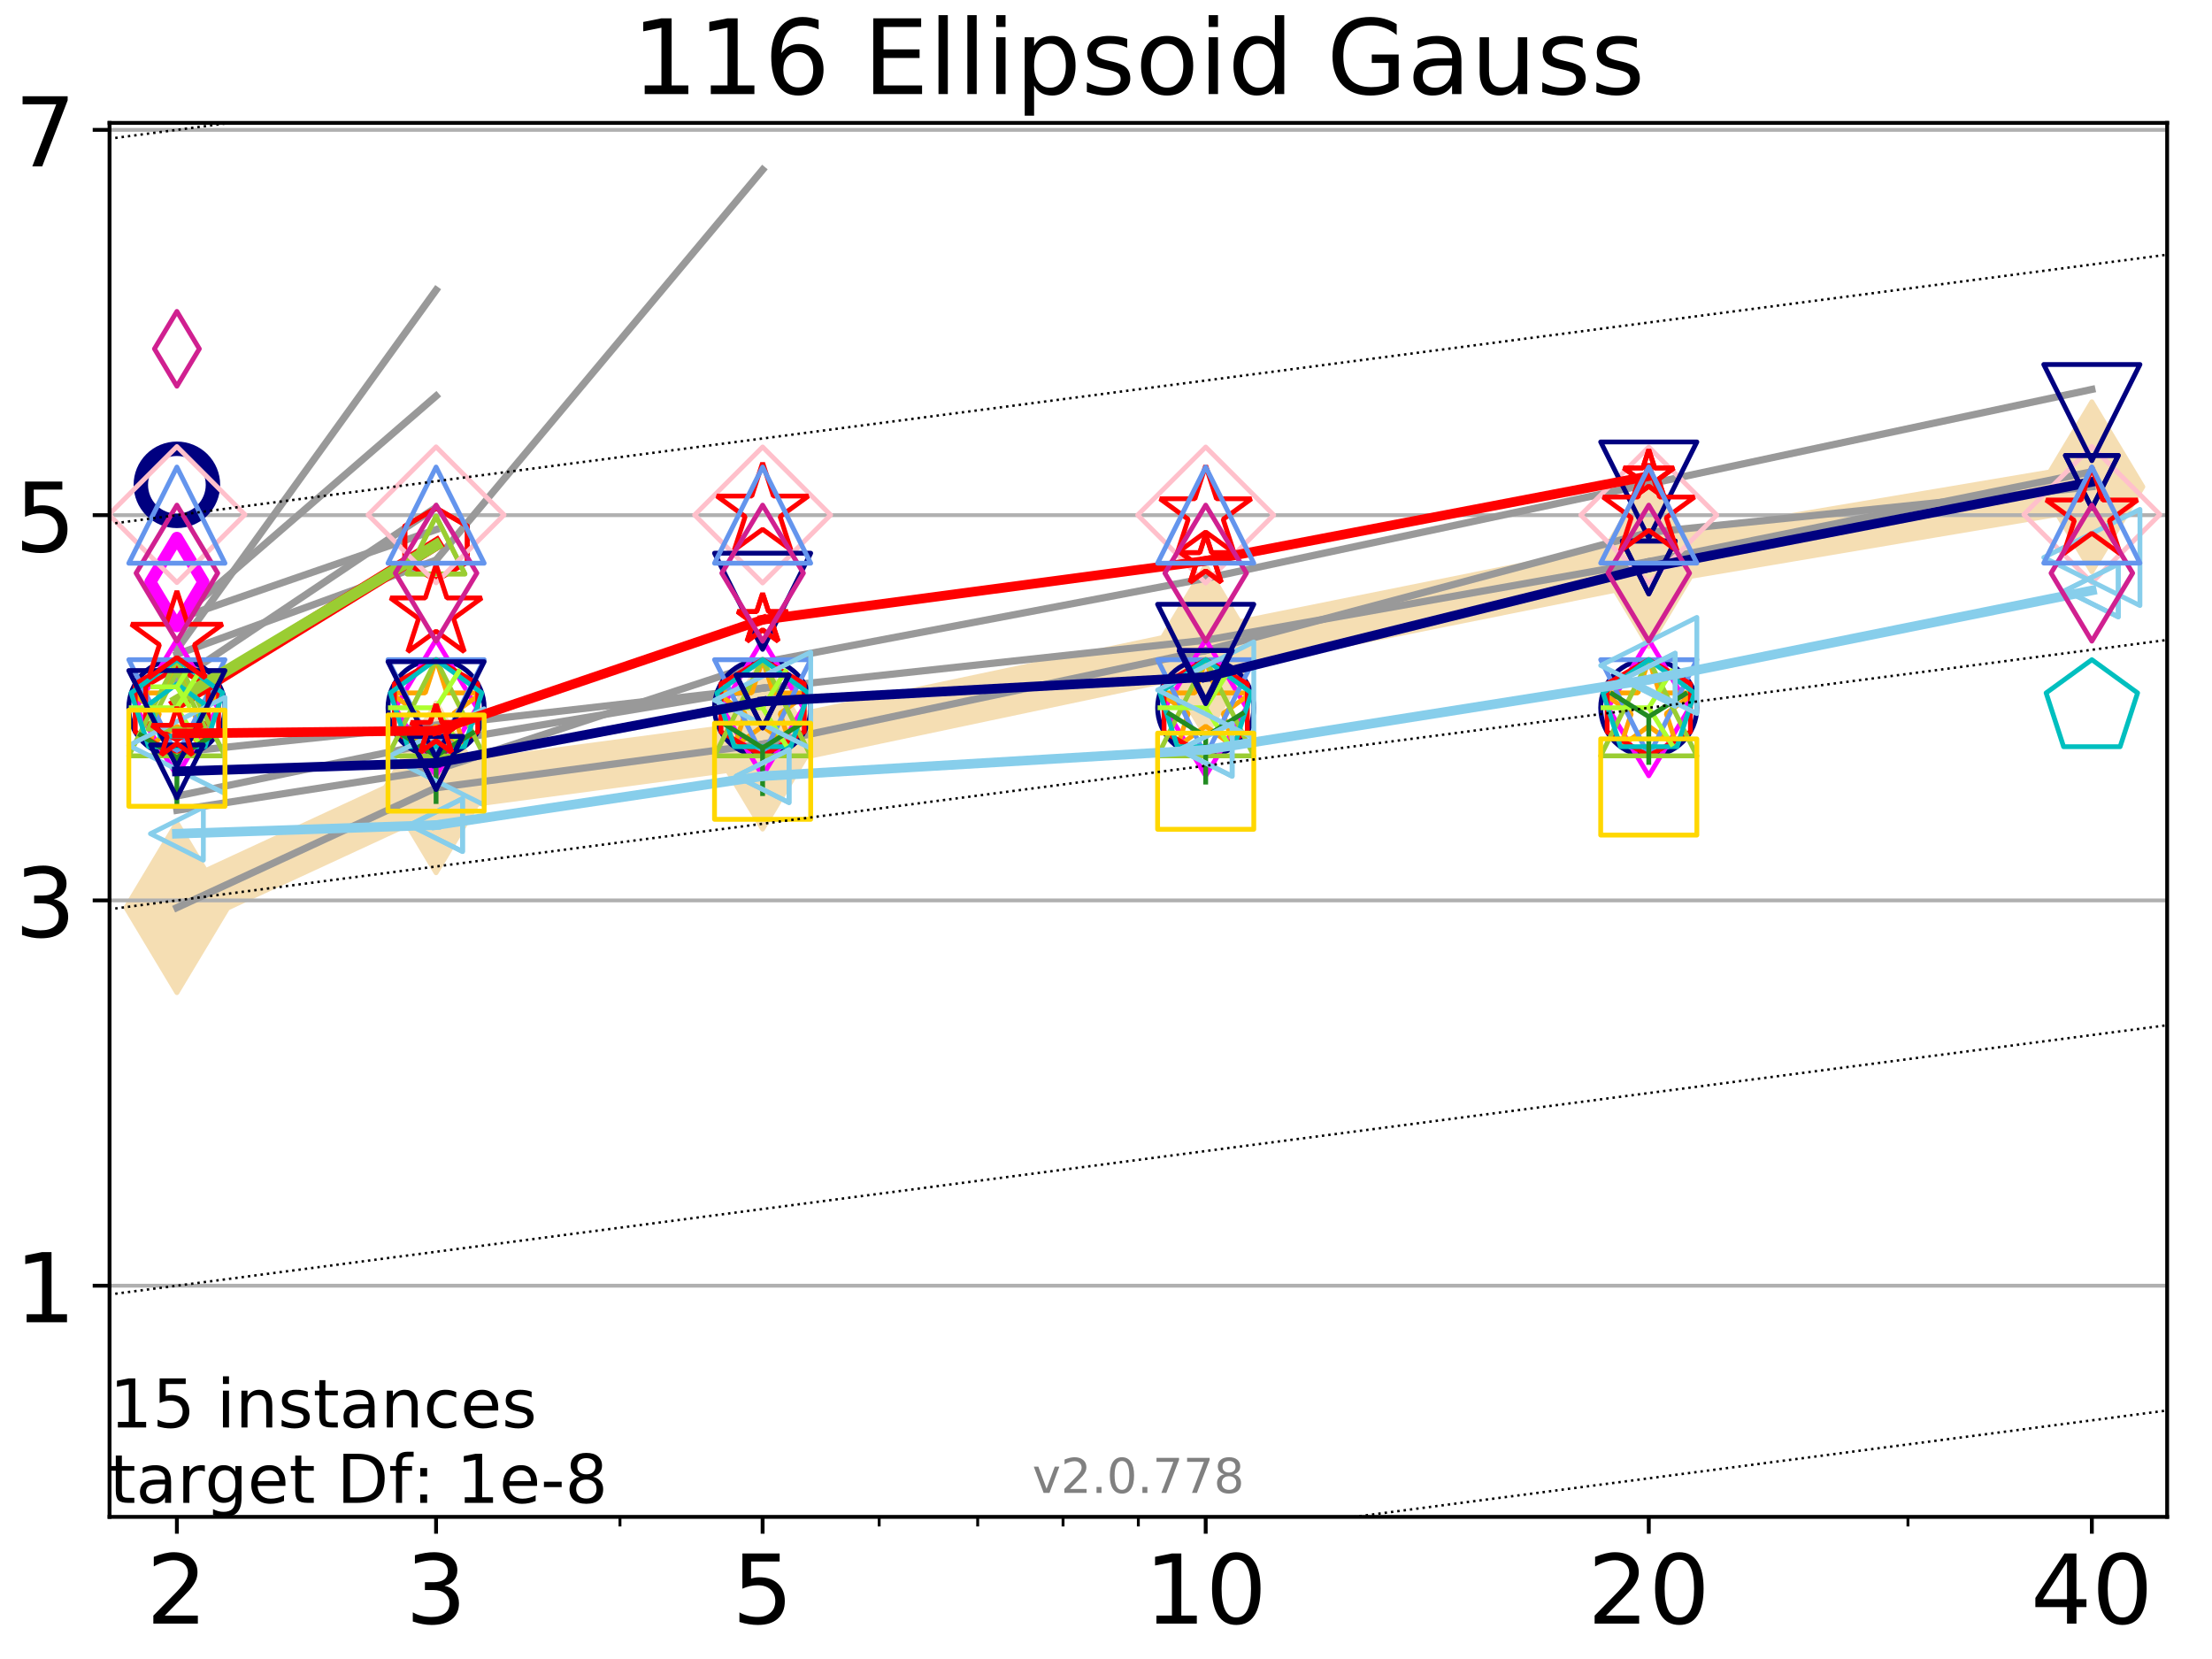 <?xml version="1.0" encoding="utf-8" standalone="no"?>
<!DOCTYPE svg PUBLIC "-//W3C//DTD SVG 1.1//EN"
  "http://www.w3.org/Graphics/SVG/1.1/DTD/svg11.dtd">
<!-- Created with matplotlib (http://matplotlib.org/) -->
<svg height="345pt" version="1.1" viewBox="0 0 460 345" width="460pt" xmlns="http://www.w3.org/2000/svg" xmlns:xlink="http://www.w3.org/1999/xlink">
 <defs>
  <style type="text/css">
*{stroke-linecap:butt;stroke-linejoin:round;}
  </style>
 </defs>
 <g id="figure_1">
  <g id="patch_1">
   <path d="M 0 345.6 
L 460.8 345.6 
L 460.8 0 
L 0 0 
z
" style="fill:#ffffff;"/>
  </g>
  <g id="axes_1">
   <g id="patch_2">
    <path d="M 22.78 315.44 
L 450.672 315.44 
L 450.672 25.56 
L 22.78 25.56 
z
" style="fill:#ffffff;"/>
   </g>
   <g id="line2d_1">
    <path clip-path="url(#p5c65ec955a)" d="M 36.786 188.755 
L 90.685 163.823 
L 158.59 154.741 
L 250.732 135.283 
L 342.873 116.777 
L 435.015 101.227 
" style="fill:none;stroke:#f5deb3;stroke-linecap:square;stroke-width:10;"/>
    <defs>
     <path d="M -0 17.678 
L 10.607 0 
L 0 -17.678 
L -10.607 -0 
z
" id="m1ee19d9240" style="stroke:#f5deb3;stroke-linejoin:miter;"/>
    </defs>
    <g clip-path="url(#p5c65ec955a)">
     <use style="fill:#f5deb3;stroke:#f5deb3;stroke-linejoin:miter;" x="36.786" xlink:href="#m1ee19d9240" y="188.755"/>
     <use style="fill:#f5deb3;stroke:#f5deb3;stroke-linejoin:miter;" x="90.685" xlink:href="#m1ee19d9240" y="163.823"/>
     <use style="fill:#f5deb3;stroke:#f5deb3;stroke-linejoin:miter;" x="158.59" xlink:href="#m1ee19d9240" y="154.741"/>
     <use style="fill:#f5deb3;stroke:#f5deb3;stroke-linejoin:miter;" x="250.732" xlink:href="#m1ee19d9240" y="135.283"/>
     <use style="fill:#f5deb3;stroke:#f5deb3;stroke-linejoin:miter;" x="342.873" xlink:href="#m1ee19d9240" y="116.777"/>
     <use style="fill:#f5deb3;stroke:#f5deb3;stroke-linejoin:miter;" x="435.015" xlink:href="#m1ee19d9240" y="101.227"/>
    </g>
   </g>
   <g id="matplotlib.axis_1">
    <g id="xtick_1">
     <g id="line2d_2">
      <defs>
       <path d="M 0 0 
L 0 3.5 
" id="m2890c3b47d" style="stroke:#000000;stroke-width:0.8;"/>
      </defs>
      <g>
       <use style="stroke:#000000;stroke-width:0.8;" x="36.786" xlink:href="#m2890c3b47d" y="315.44"/>
      </g>
     </g>
     <g id="text_1">
      <!-- 2 -->
      <defs>
       <path d="M 19.188 8.297 
L 53.609 8.297 
L 53.609 0 
L 7.328 0 
L 7.328 8.297 
Q 12.938 14.109 22.625 23.891 
Q 32.328 33.688 34.812 36.531 
Q 39.547 41.844 41.422 45.531 
Q 43.312 49.219 43.312 52.781 
Q 43.312 58.594 39.234 62.25 
Q 35.156 65.922 28.609 65.922 
Q 23.969 65.922 18.812 64.312 
Q 13.672 62.703 7.812 59.422 
L 7.812 69.391 
Q 13.766 71.781 18.938 73 
Q 24.125 74.219 28.422 74.219 
Q 39.75 74.219 46.484 68.547 
Q 53.219 62.891 53.219 53.422 
Q 53.219 48.922 51.531 44.891 
Q 49.859 40.875 45.406 35.406 
Q 44.188 33.984 37.641 27.219 
Q 31.109 20.453 19.188 8.297 
z
" id="DejaVuSans-32"/>
      </defs>
      <g transform="translate(30.423 337.637)scale(0.2 -0.2)">
       <use xlink:href="#DejaVuSans-32"/>
      </g>
     </g>
    </g>
    <g id="xtick_2">
     <g id="line2d_3">
      <g>
       <use style="stroke:#000000;stroke-width:0.8;" x="90.685" xlink:href="#m2890c3b47d" y="315.44"/>
      </g>
     </g>
     <g id="text_2">
      <!-- 3 -->
      <defs>
       <path d="M 40.578 39.312 
Q 47.656 37.797 51.625 33 
Q 55.609 28.219 55.609 21.188 
Q 55.609 10.406 48.188 4.484 
Q 40.766 -1.422 27.094 -1.422 
Q 22.516 -1.422 17.656 -0.516 
Q 12.797 0.391 7.625 2.203 
L 7.625 11.719 
Q 11.719 9.328 16.594 8.109 
Q 21.484 6.891 26.812 6.891 
Q 36.078 6.891 40.938 10.547 
Q 45.797 14.203 45.797 21.188 
Q 45.797 27.641 41.281 31.266 
Q 36.766 34.906 28.719 34.906 
L 20.219 34.906 
L 20.219 43.016 
L 29.109 43.016 
Q 36.375 43.016 40.234 45.922 
Q 44.094 48.828 44.094 54.297 
Q 44.094 59.906 40.109 62.906 
Q 36.141 65.922 28.719 65.922 
Q 24.656 65.922 20.016 65.031 
Q 15.375 64.156 9.812 62.312 
L 9.812 71.094 
Q 15.438 72.656 20.344 73.438 
Q 25.25 74.219 29.594 74.219 
Q 40.828 74.219 47.359 69.109 
Q 53.906 64.016 53.906 55.328 
Q 53.906 49.266 50.438 45.094 
Q 46.969 40.922 40.578 39.312 
z
" id="DejaVuSans-33"/>
      </defs>
      <g transform="translate(84.323 337.637)scale(0.2 -0.2)">
       <use xlink:href="#DejaVuSans-33"/>
      </g>
     </g>
    </g>
    <g id="xtick_3">
     <g id="line2d_4">
      <g>
       <use style="stroke:#000000;stroke-width:0.8;" x="158.59" xlink:href="#m2890c3b47d" y="315.44"/>
      </g>
     </g>
     <g id="text_3">
      <!-- 5 -->
      <defs>
       <path d="M 10.797 72.906 
L 49.516 72.906 
L 49.516 64.594 
L 19.828 64.594 
L 19.828 46.734 
Q 21.969 47.469 24.109 47.828 
Q 26.266 48.188 28.422 48.188 
Q 40.625 48.188 47.75 41.5 
Q 54.891 34.812 54.891 23.391 
Q 54.891 11.625 47.562 5.094 
Q 40.234 -1.422 26.906 -1.422 
Q 22.312 -1.422 17.547 -0.641 
Q 12.797 0.141 7.719 1.703 
L 7.719 11.625 
Q 12.109 9.234 16.797 8.062 
Q 21.484 6.891 26.703 6.891 
Q 35.156 6.891 40.078 11.328 
Q 45.016 15.766 45.016 23.391 
Q 45.016 31 40.078 35.438 
Q 35.156 39.891 26.703 39.891 
Q 22.75 39.891 18.812 39.016 
Q 14.891 38.141 10.797 36.281 
z
" id="DejaVuSans-35"/>
      </defs>
      <g transform="translate(152.228 337.637)scale(0.2 -0.2)">
       <use xlink:href="#DejaVuSans-35"/>
      </g>
     </g>
    </g>
    <g id="xtick_4">
     <g id="line2d_5">
      <g>
       <use style="stroke:#000000;stroke-width:0.8;" x="250.732" xlink:href="#m2890c3b47d" y="315.44"/>
      </g>
     </g>
     <g id="text_4">
      <!-- 10 -->
      <defs>
       <path d="M 12.406 8.297 
L 28.516 8.297 
L 28.516 63.922 
L 10.984 60.406 
L 10.984 69.391 
L 28.422 72.906 
L 38.281 72.906 
L 38.281 8.297 
L 54.391 8.297 
L 54.391 0 
L 12.406 0 
z
" id="DejaVuSans-31"/>
       <path d="M 31.781 66.406 
Q 24.172 66.406 20.328 58.906 
Q 16.5 51.422 16.5 36.375 
Q 16.5 21.391 20.328 13.891 
Q 24.172 6.391 31.781 6.391 
Q 39.453 6.391 43.281 13.891 
Q 47.125 21.391 47.125 36.375 
Q 47.125 51.422 43.281 58.906 
Q 39.453 66.406 31.781 66.406 
z
M 31.781 74.219 
Q 44.047 74.219 50.516 64.516 
Q 56.984 54.828 56.984 36.375 
Q 56.984 17.969 50.516 8.266 
Q 44.047 -1.422 31.781 -1.422 
Q 19.531 -1.422 13.062 8.266 
Q 6.594 17.969 6.594 36.375 
Q 6.594 54.828 13.062 64.516 
Q 19.531 74.219 31.781 74.219 
z
" id="DejaVuSans-30"/>
      </defs>
      <g transform="translate(238.007 337.637)scale(0.2 -0.2)">
       <use xlink:href="#DejaVuSans-31"/>
       <use x="63.623" xlink:href="#DejaVuSans-30"/>
      </g>
     </g>
    </g>
    <g id="xtick_5">
     <g id="line2d_6">
      <g>
       <use style="stroke:#000000;stroke-width:0.8;" x="342.873" xlink:href="#m2890c3b47d" y="315.44"/>
      </g>
     </g>
     <g id="text_5">
      <!-- 20 -->
      <g transform="translate(330.148 337.637)scale(0.2 -0.2)">
       <use xlink:href="#DejaVuSans-32"/>
       <use x="63.623" xlink:href="#DejaVuSans-30"/>
      </g>
     </g>
    </g>
    <g id="xtick_6">
     <g id="line2d_7">
      <g>
       <use style="stroke:#000000;stroke-width:0.8;" x="435.015" xlink:href="#m2890c3b47d" y="315.44"/>
      </g>
     </g>
     <g id="text_6">
      <!-- 40 -->
      <defs>
       <path d="M 37.797 64.312 
L 12.891 25.391 
L 37.797 25.391 
z
M 35.203 72.906 
L 47.609 72.906 
L 47.609 25.391 
L 58.016 25.391 
L 58.016 17.188 
L 47.609 17.188 
L 47.609 0 
L 37.797 0 
L 37.797 17.188 
L 4.891 17.188 
L 4.891 26.703 
z
" id="DejaVuSans-34"/>
      </defs>
      <g transform="translate(422.29 337.637)scale(0.2 -0.2)">
       <use xlink:href="#DejaVuSans-34"/>
       <use x="63.623" xlink:href="#DejaVuSans-30"/>
      </g>
     </g>
    </g>
    <g id="xtick_7">
     <g id="line2d_8">
      <defs>
       <path d="M 0 0 
L 0 2 
" id="m5205f2adae" style="stroke:#000000;stroke-width:0.6;"/>
      </defs>
      <g>
       <use style="stroke:#000000;stroke-width:0.6;" x="36.786" xlink:href="#m5205f2adae" y="315.44"/>
      </g>
     </g>
    </g>
    <g id="xtick_8">
     <g id="line2d_9">
      <g>
       <use style="stroke:#000000;stroke-width:0.6;" x="90.685" xlink:href="#m5205f2adae" y="315.44"/>
      </g>
     </g>
    </g>
    <g id="xtick_9">
     <g id="line2d_10">
      <g>
       <use style="stroke:#000000;stroke-width:0.6;" x="128.927" xlink:href="#m5205f2adae" y="315.44"/>
      </g>
     </g>
    </g>
    <g id="xtick_10">
     <g id="line2d_11">
      <g>
       <use style="stroke:#000000;stroke-width:0.6;" x="158.59" xlink:href="#m5205f2adae" y="315.44"/>
      </g>
     </g>
    </g>
    <g id="xtick_11">
     <g id="line2d_12">
      <g>
       <use style="stroke:#000000;stroke-width:0.6;" x="182.827" xlink:href="#m5205f2adae" y="315.44"/>
      </g>
     </g>
    </g>
    <g id="xtick_12">
     <g id="line2d_13">
      <g>
       <use style="stroke:#000000;stroke-width:0.6;" x="203.318" xlink:href="#m5205f2adae" y="315.44"/>
      </g>
     </g>
    </g>
    <g id="xtick_13">
     <g id="line2d_14">
      <g>
       <use style="stroke:#000000;stroke-width:0.6;" x="221.069" xlink:href="#m5205f2adae" y="315.44"/>
      </g>
     </g>
    </g>
    <g id="xtick_14">
     <g id="line2d_15">
      <g>
       <use style="stroke:#000000;stroke-width:0.6;" x="236.726" xlink:href="#m5205f2adae" y="315.44"/>
      </g>
     </g>
    </g>
    <g id="xtick_15">
     <g id="line2d_16">
      <g>
       <use style="stroke:#000000;stroke-width:0.6;" x="342.873" xlink:href="#m5205f2adae" y="315.44"/>
      </g>
     </g>
    </g>
    <g id="xtick_16">
     <g id="line2d_17">
      <g>
       <use style="stroke:#000000;stroke-width:0.6;" x="396.773" xlink:href="#m5205f2adae" y="315.44"/>
      </g>
     </g>
    </g>
    <g id="xtick_17">
     <g id="line2d_18">
      <g>
       <use style="stroke:#000000;stroke-width:0.6;" x="435.015" xlink:href="#m5205f2adae" y="315.44"/>
      </g>
     </g>
    </g>
   </g>
   <g id="matplotlib.axis_2">
    <g id="ytick_1">
     <g id="line2d_19">
      <path clip-path="url(#p5c65ec955a)" d="M 22.78 267.368 
L 450.672 267.368 
" style="fill:none;stroke:#b0b0b0;stroke-linecap:square;stroke-width:0.8;"/>
     </g>
     <g id="line2d_20">
      <defs>
       <path d="M 0 0 
L -3.5 0 
" id="ma25e26f4a5" style="stroke:#000000;stroke-width:0.8;"/>
      </defs>
      <g>
       <use style="stroke:#000000;stroke-width:0.8;" x="22.78" xlink:href="#ma25e26f4a5" y="267.368"/>
      </g>
     </g>
     <g id="text_7">
      <!-- 1 -->
      <g transform="translate(3.055 274.966)scale(0.2 -0.2)">
       <use xlink:href="#DejaVuSans-31"/>
      </g>
     </g>
    </g>
    <g id="ytick_2">
     <g id="line2d_21">
      <path clip-path="url(#p5c65ec955a)" d="M 22.78 187.248 
L 450.672 187.248 
" style="fill:none;stroke:#b0b0b0;stroke-linecap:square;stroke-width:0.8;"/>
     </g>
     <g id="line2d_22">
      <g>
       <use style="stroke:#000000;stroke-width:0.8;" x="22.78" xlink:href="#ma25e26f4a5" y="187.248"/>
      </g>
     </g>
     <g id="text_8">
      <!-- 3 -->
      <g transform="translate(3.055 194.846)scale(0.2 -0.2)">
       <use xlink:href="#DejaVuSans-33"/>
      </g>
     </g>
    </g>
    <g id="ytick_3">
     <g id="line2d_23">
      <path clip-path="url(#p5c65ec955a)" d="M 22.78 107.128 
L 450.672 107.128 
" style="fill:none;stroke:#b0b0b0;stroke-linecap:square;stroke-width:0.8;"/>
     </g>
     <g id="line2d_24">
      <g>
       <use style="stroke:#000000;stroke-width:0.8;" x="22.78" xlink:href="#ma25e26f4a5" y="107.128"/>
      </g>
     </g>
     <g id="text_9">
      <!-- 5 -->
      <g transform="translate(3.055 114.726)scale(0.2 -0.2)">
       <use xlink:href="#DejaVuSans-35"/>
      </g>
     </g>
    </g>
    <g id="ytick_4">
     <g id="line2d_25">
      <path clip-path="url(#p5c65ec955a)" d="M 22.78 27.007 
L 450.672 27.007 
" style="fill:none;stroke:#b0b0b0;stroke-linecap:square;stroke-width:0.8;"/>
     </g>
     <g id="line2d_26">
      <g>
       <use style="stroke:#000000;stroke-width:0.8;" x="22.78" xlink:href="#ma25e26f4a5" y="27.007"/>
      </g>
     </g>
     <g id="text_10">
      <!-- 7 -->
      <defs>
       <path d="M 8.203 72.906 
L 55.078 72.906 
L 55.078 68.703 
L 28.609 0 
L 18.312 0 
L 43.219 64.594 
L 8.203 64.594 
z
" id="DejaVuSans-37"/>
      </defs>
      <g transform="translate(3.055 34.606)scale(0.2 -0.2)">
       <use xlink:href="#DejaVuSans-37"/>
      </g>
     </g>
    </g>
   </g>
   <g id="line2d_27">
    <path clip-path="url(#p5c65ec955a)" d="M 36.786 128.738 
L 90.685 110.133 
" style="fill:none;stroke:#999999;stroke-linecap:square;stroke-width:1.5;"/>
   </g>
   <g id="line2d_28">
    <path clip-path="url(#p5c65ec955a)" d="M 90.685 110.133 
" style="fill:none;stroke:#999999;stroke-linecap:square;stroke-width:1.5;"/>
   </g>
   <g id="line2d_29"/>
   <g id="line2d_30"/>
   <g id="line2d_31">
    <path clip-path="url(#p5c65ec955a)" d="M 36.786 188.754 
L 90.685 163.822 
" style="fill:none;stroke:#999999;stroke-linecap:square;stroke-width:1.5;"/>
   </g>
   <g id="line2d_32">
    <path clip-path="url(#p5c65ec955a)" d="M 90.685 163.822 
L 158.59 154.742 
" style="fill:none;stroke:#999999;stroke-linecap:square;stroke-width:1.5;"/>
   </g>
   <g id="line2d_33">
    <path clip-path="url(#p5c65ec955a)" d="M 158.59 154.742 
L 250.732 135.283 
" style="fill:none;stroke:#999999;stroke-linecap:square;stroke-width:1.5;"/>
   </g>
   <g id="line2d_34">
    <path clip-path="url(#p5c65ec955a)" d="M 250.732 135.283 
L 342.873 110.725 
" style="fill:none;stroke:#999999;stroke-linecap:square;stroke-width:1.5;"/>
   </g>
   <g id="line2d_35">
    <path clip-path="url(#p5c65ec955a)" d="M 342.873 110.725 
L 435.015 101.227 
" style="fill:none;stroke:#999999;stroke-linecap:square;stroke-width:1.5;"/>
   </g>
   <g id="line2d_36">
    <path clip-path="url(#p5c65ec955a)" d="M 435.015 101.227 
" style="fill:none;stroke:#999999;stroke-linecap:square;stroke-width:1.5;"/>
   </g>
   <g id="line2d_37"/>
   <g id="line2d_38"/>
   <g id="line2d_39"/>
   <g id="line2d_40"/>
   <g id="line2d_41"/>
   <g id="line2d_42"/>
   <g id="line2d_43">
    <path clip-path="url(#p5c65ec955a)" d="M 36.786 156.451 
L 90.685 150.819 
" style="fill:none;stroke:#999999;stroke-linecap:square;stroke-width:1.5;"/>
   </g>
   <g id="line2d_44">
    <path clip-path="url(#p5c65ec955a)" d="M 90.685 150.819 
L 158.59 143.107 
" style="fill:none;stroke:#999999;stroke-linecap:square;stroke-width:1.5;"/>
   </g>
   <g id="line2d_45">
    <path clip-path="url(#p5c65ec955a)" d="M 158.59 143.107 
L 250.732 133.137 
" style="fill:none;stroke:#999999;stroke-linecap:square;stroke-width:1.5;"/>
   </g>
   <g id="line2d_46">
    <path clip-path="url(#p5c65ec955a)" d="M 250.732 133.137 
L 342.873 116.777 
" style="fill:none;stroke:#999999;stroke-linecap:square;stroke-width:1.5;"/>
   </g>
   <g id="line2d_47">
    <path clip-path="url(#p5c65ec955a)" d="M 342.873 116.777 
L 435.015 98.096 
" style="fill:none;stroke:#999999;stroke-linecap:square;stroke-width:1.5;"/>
   </g>
   <g id="line2d_48">
    <path clip-path="url(#p5c65ec955a)" d="M 435.015 98.096 
" style="fill:none;stroke:#999999;stroke-linecap:square;stroke-width:1.5;"/>
   </g>
   <g id="line2d_49"/>
   <g id="line2d_50"/>
   <g id="line2d_51"/>
   <g id="line2d_52"/>
   <g id="line2d_53"/>
   <g id="line2d_54"/>
   <g id="line2d_55">
    <path clip-path="url(#p5c65ec955a)" d="M 36.786 140.454 
" style="fill:none;stroke:#999999;stroke-linecap:square;stroke-width:1.5;"/>
   </g>
   <g id="line2d_56"/>
   <g id="line2d_57"/>
   <g id="line2d_58">
    <path clip-path="url(#p5c65ec955a)" d="M 36.786 128.962 
L 90.685 82.357 
" style="fill:none;stroke:#999999;stroke-linecap:square;stroke-width:1.5;"/>
   </g>
   <g id="line2d_59">
    <path clip-path="url(#p5c65ec955a)" d="M 90.685 82.357 
" style="fill:none;stroke:#999999;stroke-linecap:square;stroke-width:1.5;"/>
   </g>
   <g id="line2d_60"/>
   <g id="line2d_61"/>
   <g id="line2d_62"/>
   <g id="line2d_63"/>
   <g id="line2d_64"/>
   <g id="line2d_65"/>
   <g id="line2d_66">
    <path clip-path="url(#p5c65ec955a)" d="M 36.786 165.542 
L 90.685 154.394 
" style="fill:none;stroke:#999999;stroke-linecap:square;stroke-width:1.5;"/>
   </g>
   <g id="line2d_67">
    <path clip-path="url(#p5c65ec955a)" d="M 90.685 154.394 
L 158.59 143.118 
" style="fill:none;stroke:#999999;stroke-linecap:square;stroke-width:1.5;"/>
   </g>
   <g id="line2d_68">
    <path clip-path="url(#p5c65ec955a)" d="M 158.59 143.118 
" style="fill:none;stroke:#999999;stroke-linecap:square;stroke-width:1.5;"/>
   </g>
   <g id="line2d_69"/>
   <g id="line2d_70"/>
   <g id="line2d_71">
    <path clip-path="url(#p5c65ec955a)" d="M 36.786 141.606 
L 90.685 105.512 
" style="fill:none;stroke:#999999;stroke-linecap:square;stroke-width:1.5;"/>
   </g>
   <g id="line2d_72">
    <path clip-path="url(#p5c65ec955a)" d="M 90.685 105.512 
" style="fill:none;stroke:#999999;stroke-linecap:square;stroke-width:1.5;"/>
   </g>
   <g id="line2d_73"/>
   <g id="line2d_74"/>
   <g id="line2d_75"/>
   <g id="line2d_76"/>
   <g id="line2d_77">
    <path clip-path="url(#p5c65ec955a)" d="M 36.786 40.213 
" style="fill:none;stroke:#999999;stroke-linecap:square;stroke-width:1.5;"/>
   </g>
   <g id="line2d_78"/>
   <g id="line2d_79"/>
   <g id="line2d_80">
    <path clip-path="url(#p5c65ec955a)" d="M 36.786 116.407 
" style="fill:none;stroke:#999999;stroke-linecap:square;stroke-width:1.5;"/>
   </g>
   <g id="line2d_81"/>
   <g id="line2d_82"/>
   <g id="line2d_83">
    <path clip-path="url(#p5c65ec955a)" d="M 36.786 135.061 
L 90.685 60.324 
" style="fill:none;stroke:#999999;stroke-linecap:square;stroke-width:1.5;"/>
   </g>
   <g id="line2d_84">
    <path clip-path="url(#p5c65ec955a)" d="M 90.685 60.324 
" style="fill:none;stroke:#999999;stroke-linecap:square;stroke-width:1.5;"/>
   </g>
   <g id="line2d_85"/>
   <g id="line2d_86"/>
   <g id="line2d_87"/>
   <g id="line2d_88"/>
   <g id="line2d_89"/>
   <g id="line2d_90"/>
   <g id="line2d_91">
    <path clip-path="url(#p5c65ec955a)" d="M 36.786 136.069 
L 90.685 116.478 
" style="fill:none;stroke:#999999;stroke-linecap:square;stroke-width:1.5;"/>
   </g>
   <g id="line2d_92">
    <path clip-path="url(#p5c65ec955a)" d="M 90.685 116.478 
L 158.59 35.311 
" style="fill:none;stroke:#999999;stroke-linecap:square;stroke-width:1.5;"/>
   </g>
   <g id="line2d_93">
    <path clip-path="url(#p5c65ec955a)" d="M 158.59 35.311 
" style="fill:none;stroke:#999999;stroke-linecap:square;stroke-width:1.5;"/>
   </g>
   <g id="line2d_94"/>
   <g id="line2d_95"/>
   <g id="line2d_96">
    <path clip-path="url(#p5c65ec955a)" d="M 36.786 168.51 
L 90.685 160.1 
" style="fill:none;stroke:#999999;stroke-linecap:square;stroke-width:1.5;"/>
   </g>
   <g id="line2d_97">
    <path clip-path="url(#p5c65ec955a)" d="M 90.685 160.1 
L 158.59 137.753 
" style="fill:none;stroke:#999999;stroke-linecap:square;stroke-width:1.5;"/>
   </g>
   <g id="line2d_98">
    <path clip-path="url(#p5c65ec955a)" d="M 158.59 137.753 
L 250.732 120.274 
" style="fill:none;stroke:#999999;stroke-linecap:square;stroke-width:1.5;"/>
   </g>
   <g id="line2d_99">
    <path clip-path="url(#p5c65ec955a)" d="M 250.732 120.274 
L 342.873 100.65 
" style="fill:none;stroke:#999999;stroke-linecap:square;stroke-width:1.5;"/>
   </g>
   <g id="line2d_100">
    <path clip-path="url(#p5c65ec955a)" d="M 342.873 100.65 
L 435.015 80.98 
" style="fill:none;stroke:#999999;stroke-linecap:square;stroke-width:1.5;"/>
   </g>
   <g id="line2d_101">
    <path clip-path="url(#p5c65ec955a)" d="M 435.015 80.98 
" style="fill:none;stroke:#999999;stroke-linecap:square;stroke-width:1.5;"/>
   </g>
   <g id="line2d_102"/>
   <g id="line2d_103"/>
   <g id="line2d_104">
    <path clip-path="url(#p5c65ec955a)" d="M 36.786 100.823 
" style="fill:none;stroke:#000080;stroke-linecap:square;stroke-width:4;"/>
    <defs>
     <path d="M 0 7.5 
C 1.989 7.5 3.897 6.71 5.303 5.303 
C 6.71 3.897 7.5 1.989 7.5 0 
C 7.5 -1.989 6.71 -3.897 5.303 -5.303 
C 3.897 -6.71 1.989 -7.5 0 -7.5 
C -1.989 -7.5 -3.897 -6.71 -5.303 -5.303 
C -6.71 -3.897 -7.5 -1.989 -7.5 0 
C -7.5 1.989 -6.71 3.897 -5.303 5.303 
C -3.897 6.71 -1.989 7.5 0 7.5 
z
" id="m7e669a46f7" style="stroke:#000080;stroke-width:3;"/>
    </defs>
    <g clip-path="url(#p5c65ec955a)">
     <use style="fill:none;stroke:#000080;stroke-width:3;" x="36.786" xlink:href="#m7e669a46f7" y="100.823"/>
    </g>
   </g>
   <g id="line2d_105"/>
   <g id="line2d_106">
    <defs>
     <path d="M 0 10 
C 2.652 10 5.196 8.946 7.071 7.071 
C 8.946 5.196 10 2.652 10 0 
C 10 -2.652 8.946 -5.196 7.071 -7.071 
C 5.196 -8.946 2.652 -10 0 -10 
C -2.652 -10 -5.196 -8.946 -7.071 -7.071 
C -8.946 -5.196 -10 -2.652 -10 0 
C -10 2.652 -8.946 5.196 -7.071 7.071 
C -5.196 8.946 -2.652 10 0 10 
z
" id="mfa6aa5990a" style="stroke:#000080;"/>
    </defs>
    <g clip-path="url(#p5c65ec955a)">
     <use style="fill:none;stroke:#000080;" x="36.786" xlink:href="#mfa6aa5990a" y="147.186"/>
     <use style="fill:none;stroke:#000080;" x="90.685" xlink:href="#mfa6aa5990a" y="147.187"/>
     <use style="fill:none;stroke:#000080;" x="158.59" xlink:href="#mfa6aa5990a" y="147.187"/>
     <use style="fill:none;stroke:#000080;" x="250.732" xlink:href="#mfa6aa5990a" y="147.187"/>
     <use style="fill:none;stroke:#000080;" x="342.873" xlink:href="#mfa6aa5990a" y="147.187"/>
    </g>
   </g>
   <g id="line2d_107">
    <path clip-path="url(#p5c65ec955a)" d="M 36.786 121.035 
" style="fill:none;stroke:#ff00ff;stroke-linecap:square;stroke-width:3.667;"/>
    <defs>
     <path d="M -0 9.192 
L 5.515 0 
L 0 -9.192 
L -5.515 -0 
z
" id="m6b2a287c4e" style="stroke:#ff00ff;stroke-linejoin:miter;stroke-width:2.5;"/>
    </defs>
    <g clip-path="url(#p5c65ec955a)">
     <use style="fill:none;stroke:#ff00ff;stroke-linejoin:miter;stroke-width:2.5;" x="36.786" xlink:href="#m6b2a287c4e" y="121.035"/>
    </g>
   </g>
   <g id="line2d_108"/>
   <g id="line2d_109">
    <defs>
     <path d="M -0 14.142 
L 8.485 0 
L -0 -14.142 
L -8.485 -0 
z
" id="mfb86e92d89" style="stroke:#ff00ff;stroke-linejoin:miter;"/>
    </defs>
    <g clip-path="url(#p5c65ec955a)">
     <use style="fill:none;stroke:#ff00ff;stroke-linejoin:miter;" x="36.786" xlink:href="#mfb86e92d89" y="147.186"/>
     <use style="fill:none;stroke:#ff00ff;stroke-linejoin:miter;" x="90.685" xlink:href="#mfb86e92d89" y="147.187"/>
     <use style="fill:none;stroke:#ff00ff;stroke-linejoin:miter;" x="158.59" xlink:href="#mfb86e92d89" y="147.187"/>
     <use style="fill:none;stroke:#ff00ff;stroke-linejoin:miter;" x="250.732" xlink:href="#mfb86e92d89" y="147.187"/>
     <use style="fill:none;stroke:#ff00ff;stroke-linejoin:miter;" x="342.873" xlink:href="#mfb86e92d89" y="147.187"/>
    </g>
   </g>
   <g id="line2d_110"/>
   <g id="line2d_111">
    <defs>
     <path d="M 0 -10 
L -2.245 -3.09 
L -9.511 -3.09 
L -3.633 1.18 
L -5.878 8.09 
L -0 3.82 
L 5.878 8.09 
L 3.633 1.18 
L 9.511 -3.09 
L 2.245 -3.09 
z
" id="me052272924" style="stroke:#ffa500;stroke-linejoin:bevel;"/>
    </defs>
    <g clip-path="url(#p5c65ec955a)">
     <use style="fill:none;stroke:#ffa500;stroke-linejoin:bevel;" x="36.786" xlink:href="#me052272924" y="147.186"/>
     <use style="fill:none;stroke:#ffa500;stroke-linejoin:bevel;" x="90.685" xlink:href="#me052272924" y="147.187"/>
     <use style="fill:none;stroke:#ffa500;stroke-linejoin:bevel;" x="158.59" xlink:href="#me052272924" y="147.187"/>
     <use style="fill:none;stroke:#ffa500;stroke-linejoin:bevel;" x="250.732" xlink:href="#me052272924" y="147.187"/>
     <use style="fill:none;stroke:#ffa500;stroke-linejoin:bevel;" x="342.873" xlink:href="#me052272924" y="147.187"/>
    </g>
   </g>
   <g id="line2d_112"/>
   <g id="line2d_113">
    <defs>
     <path d="M -0 10 
L 10 -10 
L -10 -10 
z
" id="m27802184f0" style="stroke:#6495ed;stroke-linejoin:miter;"/>
    </defs>
    <g clip-path="url(#p5c65ec955a)">
     <use style="fill:none;stroke:#6495ed;stroke-linejoin:miter;" x="36.786" xlink:href="#m27802184f0" y="147.186"/>
     <use style="fill:none;stroke:#6495ed;stroke-linejoin:miter;" x="90.685" xlink:href="#m27802184f0" y="147.187"/>
     <use style="fill:none;stroke:#6495ed;stroke-linejoin:miter;" x="158.59" xlink:href="#m27802184f0" y="147.187"/>
     <use style="fill:none;stroke:#6495ed;stroke-linejoin:miter;" x="250.732" xlink:href="#m27802184f0" y="147.187"/>
     <use style="fill:none;stroke:#6495ed;stroke-linejoin:miter;" x="342.873" xlink:href="#m27802184f0" y="147.187"/>
    </g>
   </g>
   <g id="line2d_114">
    <path clip-path="url(#p5c65ec955a)" d="M 36.786 146.407 
L 90.685 113.16 
" style="fill:none;stroke:#ff0000;stroke-linecap:square;stroke-width:2.667;"/>
    <defs>
     <path d="M 0 -7.5 
L -6.495 -3.75 
L -6.495 3.75 
L -0 7.5 
L 6.495 3.75 
L 6.495 -3.75 
z
" id="m2b2e078cfa" style="stroke:#ff0000;stroke-linejoin:miter;"/>
    </defs>
    <g clip-path="url(#p5c65ec955a)">
     <use style="fill:none;stroke:#ff0000;stroke-linejoin:miter;" x="36.786" xlink:href="#m2b2e078cfa" y="146.407"/>
     <use style="fill:none;stroke:#ff0000;stroke-linejoin:miter;" x="90.685" xlink:href="#m2b2e078cfa" y="113.16"/>
    </g>
   </g>
   <g id="line2d_115">
    <path clip-path="url(#p5c65ec955a)" d="M 90.685 113.16 
" style="fill:none;stroke:#ff0000;stroke-linecap:square;stroke-width:2.667;"/>
    <g clip-path="url(#p5c65ec955a)">
     <use style="fill:none;stroke:#ff0000;stroke-linejoin:miter;" x="90.685" xlink:href="#m2b2e078cfa" y="113.16"/>
    </g>
   </g>
   <g id="line2d_116"/>
   <g id="line2d_117">
    <defs>
     <path d="M 0 -10 
L -8.66 -5 
L -8.66 5 
L -0 10 
L 8.66 5 
L 8.66 -5 
z
" id="m919746049d" style="stroke:#ff0000;stroke-linejoin:miter;"/>
    </defs>
    <g clip-path="url(#p5c65ec955a)">
     <use style="fill:none;stroke:#ff0000;stroke-linejoin:miter;" x="36.786" xlink:href="#m919746049d" y="147.184"/>
     <use style="fill:none;stroke:#ff0000;stroke-linejoin:miter;" x="90.685" xlink:href="#m919746049d" y="147.185"/>
     <use style="fill:none;stroke:#ff0000;stroke-linejoin:miter;" x="158.59" xlink:href="#m919746049d" y="147.186"/>
     <use style="fill:none;stroke:#ff0000;stroke-linejoin:miter;" x="250.732" xlink:href="#m919746049d" y="147.187"/>
     <use style="fill:none;stroke:#ff0000;stroke-linejoin:miter;" x="342.873" xlink:href="#m919746049d" y="147.187"/>
    </g>
   </g>
   <g id="line2d_118">
    <path clip-path="url(#p5c65ec955a)" d="M 36.786 145.625 
L 90.685 113.357 
" style="fill:none;stroke:#9acd32;stroke-linecap:square;stroke-width:2.333;"/>
    <defs>
     <path d="M 0 -6 
L -6 6 
L 6 6 
z
" id="m1f5f600d7b" style="stroke:#9acd32;stroke-linejoin:miter;"/>
    </defs>
    <g clip-path="url(#p5c65ec955a)">
     <use style="fill:none;stroke:#9acd32;stroke-linejoin:miter;" x="36.786" xlink:href="#m1f5f600d7b" y="145.625"/>
     <use style="fill:none;stroke:#9acd32;stroke-linejoin:miter;" x="90.685" xlink:href="#m1f5f600d7b" y="113.357"/>
    </g>
   </g>
   <g id="line2d_119">
    <path clip-path="url(#p5c65ec955a)" d="M 90.685 113.357 
" style="fill:none;stroke:#9acd32;stroke-linecap:square;stroke-width:2.333;"/>
    <g clip-path="url(#p5c65ec955a)">
     <use style="fill:none;stroke:#9acd32;stroke-linejoin:miter;" x="90.685" xlink:href="#m1f5f600d7b" y="113.357"/>
    </g>
   </g>
   <g id="line2d_120"/>
   <g id="line2d_121">
    <defs>
     <path d="M 0 -10 
L -10 10 
L 10 10 
z
" id="me6eb4d2772" style="stroke:#9acd32;stroke-linejoin:miter;"/>
    </defs>
    <g clip-path="url(#p5c65ec955a)">
     <use style="fill:none;stroke:#9acd32;stroke-linejoin:miter;" x="36.786" xlink:href="#me6eb4d2772" y="147.184"/>
     <use style="fill:none;stroke:#9acd32;stroke-linejoin:miter;" x="90.685" xlink:href="#me6eb4d2772" y="147.185"/>
     <use style="fill:none;stroke:#9acd32;stroke-linejoin:miter;" x="158.59" xlink:href="#me6eb4d2772" y="147.186"/>
     <use style="fill:none;stroke:#9acd32;stroke-linejoin:miter;" x="250.732" xlink:href="#me6eb4d2772" y="147.187"/>
     <use style="fill:none;stroke:#9acd32;stroke-linejoin:miter;" x="342.873" xlink:href="#me6eb4d2772" y="147.187"/>
    </g>
   </g>
   <g id="line2d_122">
    <path clip-path="url(#p5c65ec955a)" d="M 36.786 148.249 
" style="fill:none;stroke:#00bfbf;stroke-linecap:square;stroke-width:2;"/>
    <defs>
     <path d="M 0 -6 
L -5.706 -1.854 
L -3.527 4.854 
L 3.527 4.854 
L 5.706 -1.854 
z
" id="m00926b4267" style="stroke:#00bfbf;stroke-linejoin:miter;"/>
    </defs>
    <g clip-path="url(#p5c65ec955a)">
     <use style="fill:none;stroke:#00bfbf;stroke-linejoin:miter;" x="36.786" xlink:href="#m00926b4267" y="148.249"/>
    </g>
   </g>
   <g id="line2d_123"/>
   <g id="line2d_124">
    <defs>
     <path d="M 0 -10 
L -9.511 -3.09 
L -5.878 8.09 
L 5.878 8.09 
L 9.511 -3.09 
z
" id="m6591062cad" style="stroke:#00bfbf;stroke-linejoin:miter;"/>
    </defs>
    <g clip-path="url(#p5c65ec955a)">
     <use style="fill:none;stroke:#00bfbf;stroke-linejoin:miter;" x="36.786" xlink:href="#m6591062cad" y="147.184"/>
     <use style="fill:none;stroke:#00bfbf;stroke-linejoin:miter;" x="90.685" xlink:href="#m6591062cad" y="147.186"/>
     <use style="fill:none;stroke:#00bfbf;stroke-linejoin:miter;" x="158.59" xlink:href="#m6591062cad" y="147.186"/>
     <use style="fill:none;stroke:#00bfbf;stroke-linejoin:miter;" x="250.732" xlink:href="#m6591062cad" y="147.187"/>
     <use style="fill:none;stroke:#00bfbf;stroke-linejoin:miter;" x="342.873" xlink:href="#m6591062cad" y="147.187"/>
     <use style="fill:none;stroke:#00bfbf;stroke-linejoin:miter;" x="435.015" xlink:href="#m6591062cad" y="147.187"/>
    </g>
   </g>
   <g id="line2d_125">
    <path clip-path="url(#p5c65ec955a)" d="M 36.786 142.833 
" style="fill:none;stroke:#adff2f;stroke-linecap:square;stroke-width:2;"/>
    <defs>
     <path d="M 0 0 
L -5.5 -0 
M 0 0 
L 2.75 4.4 
M 0 0 
L 2.75 -4.4 
" id="md6e3904895" style="stroke:#adff2f;"/>
    </defs>
    <g clip-path="url(#p5c65ec955a)">
     <use style="fill:none;stroke:#adff2f;" x="36.786" xlink:href="#md6e3904895" y="142.833"/>
    </g>
   </g>
   <g id="line2d_126"/>
   <g id="line2d_127">
    <defs>
     <path d="M 0 0 
L -10 -0 
M 0 0 
L 5 8 
M 0 0 
L 5 -8 
" id="me418c11c84" style="stroke:#adff2f;"/>
    </defs>
    <g clip-path="url(#p5c65ec955a)">
     <use style="fill:none;stroke:#adff2f;" x="36.786" xlink:href="#me418c11c84" y="147.184"/>
     <use style="fill:none;stroke:#adff2f;" x="90.685" xlink:href="#me418c11c84" y="147.185"/>
     <use style="fill:none;stroke:#adff2f;" x="158.59" xlink:href="#me418c11c84" y="147.186"/>
     <use style="fill:none;stroke:#adff2f;" x="250.732" xlink:href="#me418c11c84" y="147.187"/>
     <use style="fill:none;stroke:#adff2f;" x="342.873" xlink:href="#me418c11c84" y="147.187"/>
    </g>
   </g>
   <g id="line2d_128"/>
   <g id="line2d_129">
    <defs>
     <path d="M 0 0 
L 0 10 
M 0 0 
L 8 -5 
M 0 0 
L -8 -5 
" id="mf2da789d40" style="stroke:#228b22;"/>
    </defs>
    <g clip-path="url(#p5c65ec955a)">
     <use style="fill:none;stroke:#228b22;" x="36.786" xlink:href="#mf2da789d40" y="157.579"/>
     <use style="fill:none;stroke:#228b22;" x="90.685" xlink:href="#mf2da789d40" y="157.178"/>
     <use style="fill:none;stroke:#228b22;" x="158.59" xlink:href="#mf2da789d40" y="155.533"/>
     <use style="fill:none;stroke:#228b22;" x="250.732" xlink:href="#mf2da789d40" y="153.148"/>
     <use style="fill:none;stroke:#228b22;" x="342.873" xlink:href="#mf2da789d40" y="149.044"/>
    </g>
   </g>
   <g id="line2d_130"/>
   <g id="line2d_131">
    <defs>
     <path d="M -0 14.142 
L 14.142 0 
L 0 -14.142 
L -14.142 -0 
z
" id="mb67db7c522" style="stroke:#ffc0cb;stroke-linejoin:miter;"/>
    </defs>
    <g clip-path="url(#p5c65ec955a)">
     <use style="fill:none;stroke:#ffc0cb;stroke-linejoin:miter;" x="36.786" xlink:href="#mb67db7c522" y="107.009"/>
     <use style="fill:none;stroke:#ffc0cb;stroke-linejoin:miter;" x="90.685" xlink:href="#mb67db7c522" y="107.068"/>
     <use style="fill:none;stroke:#ffc0cb;stroke-linejoin:miter;" x="158.59" xlink:href="#mb67db7c522" y="107.09"/>
     <use style="fill:none;stroke:#ffc0cb;stroke-linejoin:miter;" x="250.732" xlink:href="#mb67db7c522" y="107.101"/>
     <use style="fill:none;stroke:#ffc0cb;stroke-linejoin:miter;" x="342.873" xlink:href="#mb67db7c522" y="107.105"/>
     <use style="fill:none;stroke:#ffc0cb;stroke-linejoin:miter;" x="435.015" xlink:href="#mb67db7c522" y="106.998"/>
    </g>
   </g>
   <g id="line2d_132">
    <path clip-path="url(#p5c65ec955a)" d="M 36.786 173.373 
L 90.685 171.577 
" style="fill:none;stroke:#87ceeb;stroke-linecap:square;stroke-width:2;"/>
    <defs>
     <path d="M -5.5 -0 
L 5.5 5.5 
L 5.5 -5.5 
z
" id="m5614249269" style="stroke:#87ceeb;stroke-linejoin:miter;"/>
    </defs>
    <g clip-path="url(#p5c65ec955a)">
     <use style="fill:none;stroke:#87ceeb;stroke-linejoin:miter;" x="36.786" xlink:href="#m5614249269" y="173.373"/>
     <use style="fill:none;stroke:#87ceeb;stroke-linejoin:miter;" x="90.685" xlink:href="#m5614249269" y="171.577"/>
    </g>
   </g>
   <g id="line2d_133">
    <path clip-path="url(#p5c65ec955a)" d="M 90.685 171.577 
L 158.59 161.408 
" style="fill:none;stroke:#87ceeb;stroke-linecap:square;stroke-width:2;"/>
    <g clip-path="url(#p5c65ec955a)">
     <use style="fill:none;stroke:#87ceeb;stroke-linejoin:miter;" x="90.685" xlink:href="#m5614249269" y="171.577"/>
     <use style="fill:none;stroke:#87ceeb;stroke-linejoin:miter;" x="158.59" xlink:href="#m5614249269" y="161.408"/>
    </g>
   </g>
   <g id="line2d_134">
    <path clip-path="url(#p5c65ec955a)" d="M 158.59 161.408 
L 250.732 155.93 
" style="fill:none;stroke:#87ceeb;stroke-linecap:square;stroke-width:2;"/>
    <g clip-path="url(#p5c65ec955a)">
     <use style="fill:none;stroke:#87ceeb;stroke-linejoin:miter;" x="158.59" xlink:href="#m5614249269" y="161.408"/>
     <use style="fill:none;stroke:#87ceeb;stroke-linejoin:miter;" x="250.732" xlink:href="#m5614249269" y="155.93"/>
    </g>
   </g>
   <g id="line2d_135">
    <path clip-path="url(#p5c65ec955a)" d="M 250.732 155.93 
L 342.873 141.342 
" style="fill:none;stroke:#87ceeb;stroke-linecap:square;stroke-width:2;"/>
    <g clip-path="url(#p5c65ec955a)">
     <use style="fill:none;stroke:#87ceeb;stroke-linejoin:miter;" x="250.732" xlink:href="#m5614249269" y="155.93"/>
     <use style="fill:none;stroke:#87ceeb;stroke-linejoin:miter;" x="342.873" xlink:href="#m5614249269" y="141.342"/>
    </g>
   </g>
   <g id="line2d_136">
    <path clip-path="url(#p5c65ec955a)" d="M 342.873 141.342 
L 435.015 122.789 
" style="fill:none;stroke:#87ceeb;stroke-linecap:square;stroke-width:2;"/>
    <g clip-path="url(#p5c65ec955a)">
     <use style="fill:none;stroke:#87ceeb;stroke-linejoin:miter;" x="342.873" xlink:href="#m5614249269" y="141.342"/>
     <use style="fill:none;stroke:#87ceeb;stroke-linejoin:miter;" x="435.015" xlink:href="#m5614249269" y="122.789"/>
    </g>
   </g>
   <g id="line2d_137">
    <path clip-path="url(#p5c65ec955a)" d="M 435.015 122.789 
" style="fill:none;stroke:#87ceeb;stroke-linecap:square;stroke-width:2;"/>
    <g clip-path="url(#p5c65ec955a)">
     <use style="fill:none;stroke:#87ceeb;stroke-linejoin:miter;" x="435.015" xlink:href="#m5614249269" y="122.789"/>
    </g>
   </g>
   <g id="line2d_138"/>
   <g id="line2d_139">
    <defs>
     <path d="M -10 -0 
L 10 10 
L 10 -10 
z
" id="mba479a02dc" style="stroke:#87ceeb;stroke-linejoin:miter;"/>
    </defs>
    <g clip-path="url(#p5c65ec955a)">
     <use style="fill:none;stroke:#87ceeb;stroke-linejoin:miter;" x="36.786" xlink:href="#mba479a02dc" y="155.019"/>
     <use style="fill:none;stroke:#87ceeb;stroke-linejoin:miter;" x="90.685" xlink:href="#mba479a02dc" y="157.398"/>
     <use style="fill:none;stroke:#87ceeb;stroke-linejoin:miter;" x="158.59" xlink:href="#mba479a02dc" y="145.624"/>
     <use style="fill:none;stroke:#87ceeb;stroke-linejoin:miter;" x="250.732" xlink:href="#mba479a02dc" y="143.493"/>
     <use style="fill:none;stroke:#87ceeb;stroke-linejoin:miter;" x="342.873" xlink:href="#mba479a02dc" y="138.389"/>
     <use style="fill:none;stroke:#87ceeb;stroke-linejoin:miter;" x="435.015" xlink:href="#mba479a02dc" y="115.927"/>
    </g>
   </g>
   <g id="line2d_140">
    <path clip-path="url(#p5c65ec955a)" d="M 36.786 160.416 
L 90.685 158.655 
" style="fill:none;stroke:#000080;stroke-linecap:square;stroke-width:2;"/>
    <defs>
     <path d="M -0 5.5 
L 5.5 -5.5 
L -5.5 -5.5 
z
" id="m15b4ceacf7" style="stroke:#000080;stroke-linejoin:miter;"/>
    </defs>
    <g clip-path="url(#p5c65ec955a)">
     <use style="fill:none;stroke:#000080;stroke-linejoin:miter;" x="36.786" xlink:href="#m15b4ceacf7" y="160.416"/>
     <use style="fill:none;stroke:#000080;stroke-linejoin:miter;" x="90.685" xlink:href="#m15b4ceacf7" y="158.655"/>
    </g>
   </g>
   <g id="line2d_141">
    <path clip-path="url(#p5c65ec955a)" d="M 90.685 158.655 
L 158.59 145.876 
" style="fill:none;stroke:#000080;stroke-linecap:square;stroke-width:2;"/>
    <g clip-path="url(#p5c65ec955a)">
     <use style="fill:none;stroke:#000080;stroke-linejoin:miter;" x="90.685" xlink:href="#m15b4ceacf7" y="158.655"/>
     <use style="fill:none;stroke:#000080;stroke-linejoin:miter;" x="158.59" xlink:href="#m15b4ceacf7" y="145.876"/>
    </g>
   </g>
   <g id="line2d_142">
    <path clip-path="url(#p5c65ec955a)" d="M 158.59 145.876 
L 250.732 140.797 
" style="fill:none;stroke:#000080;stroke-linecap:square;stroke-width:2;"/>
    <g clip-path="url(#p5c65ec955a)">
     <use style="fill:none;stroke:#000080;stroke-linejoin:miter;" x="158.59" xlink:href="#m15b4ceacf7" y="145.876"/>
     <use style="fill:none;stroke:#000080;stroke-linejoin:miter;" x="250.732" xlink:href="#m15b4ceacf7" y="140.797"/>
    </g>
   </g>
   <g id="line2d_143">
    <path clip-path="url(#p5c65ec955a)" d="M 250.732 140.797 
L 342.873 118.011 
" style="fill:none;stroke:#000080;stroke-linecap:square;stroke-width:2;"/>
    <g clip-path="url(#p5c65ec955a)">
     <use style="fill:none;stroke:#000080;stroke-linejoin:miter;" x="250.732" xlink:href="#m15b4ceacf7" y="140.797"/>
     <use style="fill:none;stroke:#000080;stroke-linejoin:miter;" x="342.873" xlink:href="#m15b4ceacf7" y="118.011"/>
    </g>
   </g>
   <g id="line2d_144">
    <path clip-path="url(#p5c65ec955a)" d="M 342.873 118.011 
L 435.015 100.211 
" style="fill:none;stroke:#000080;stroke-linecap:square;stroke-width:2;"/>
    <g clip-path="url(#p5c65ec955a)">
     <use style="fill:none;stroke:#000080;stroke-linejoin:miter;" x="342.873" xlink:href="#m15b4ceacf7" y="118.011"/>
     <use style="fill:none;stroke:#000080;stroke-linejoin:miter;" x="435.015" xlink:href="#m15b4ceacf7" y="100.211"/>
    </g>
   </g>
   <g id="line2d_145">
    <path clip-path="url(#p5c65ec955a)" d="M 435.015 100.211 
" style="fill:none;stroke:#000080;stroke-linecap:square;stroke-width:2;"/>
    <g clip-path="url(#p5c65ec955a)">
     <use style="fill:none;stroke:#000080;stroke-linejoin:miter;" x="435.015" xlink:href="#m15b4ceacf7" y="100.211"/>
    </g>
   </g>
   <g id="line2d_146"/>
   <g id="line2d_147">
    <defs>
     <path d="M -0 10 
L 10 -10 
L -10 -10 
z
" id="ma552e686de" style="stroke:#000080;stroke-linejoin:miter;"/>
    </defs>
    <g clip-path="url(#p5c65ec955a)">
     <use style="fill:none;stroke:#000080;stroke-linejoin:miter;" x="36.786" xlink:href="#ma552e686de" y="149.447"/>
     <use style="fill:none;stroke:#000080;stroke-linejoin:miter;" x="90.685" xlink:href="#ma552e686de" y="147.603"/>
     <use style="fill:none;stroke:#000080;stroke-linejoin:miter;" x="158.59" xlink:href="#ma552e686de" y="125.038"/>
     <use style="fill:none;stroke:#000080;stroke-linejoin:miter;" x="250.732" xlink:href="#ma552e686de" y="135.668"/>
     <use style="fill:none;stroke:#000080;stroke-linejoin:miter;" x="342.873" xlink:href="#ma552e686de" y="101.906"/>
     <use style="fill:none;stroke:#000080;stroke-linejoin:miter;" x="435.015" xlink:href="#ma552e686de" y="85.8"/>
    </g>
   </g>
   <g id="line2d_148">
    <path clip-path="url(#p5c65ec955a)" d="M 36.786 152.531 
L 90.685 151.948 
" style="fill:none;stroke:#ff0000;stroke-linecap:square;stroke-width:2;"/>
    <defs>
     <path d="M 0 -5.5 
L -1.235 -1.7 
L -5.231 -1.7 
L -1.998 0.649 
L -3.233 4.45 
L -0 2.101 
L 3.233 4.45 
L 1.998 0.649 
L 5.231 -1.7 
L 1.235 -1.7 
z
" id="mfb150c755f" style="stroke:#ff0000;stroke-linejoin:bevel;"/>
    </defs>
    <g clip-path="url(#p5c65ec955a)">
     <use style="fill:none;stroke:#ff0000;stroke-linejoin:bevel;" x="36.786" xlink:href="#mfb150c755f" y="152.531"/>
     <use style="fill:none;stroke:#ff0000;stroke-linejoin:bevel;" x="90.685" xlink:href="#mfb150c755f" y="151.948"/>
    </g>
   </g>
   <g id="line2d_149">
    <path clip-path="url(#p5c65ec955a)" d="M 90.685 151.948 
L 158.59 128.886 
" style="fill:none;stroke:#ff0000;stroke-linecap:square;stroke-width:2;"/>
    <g clip-path="url(#p5c65ec955a)">
     <use style="fill:none;stroke:#ff0000;stroke-linejoin:bevel;" x="90.685" xlink:href="#mfb150c755f" y="151.948"/>
     <use style="fill:none;stroke:#ff0000;stroke-linejoin:bevel;" x="158.59" xlink:href="#mfb150c755f" y="128.886"/>
    </g>
   </g>
   <g id="line2d_150">
    <path clip-path="url(#p5c65ec955a)" d="M 158.59 128.886 
L 250.732 116.622 
" style="fill:none;stroke:#ff0000;stroke-linecap:square;stroke-width:2;"/>
    <g clip-path="url(#p5c65ec955a)">
     <use style="fill:none;stroke:#ff0000;stroke-linejoin:bevel;" x="158.59" xlink:href="#mfb150c755f" y="128.886"/>
     <use style="fill:none;stroke:#ff0000;stroke-linejoin:bevel;" x="250.732" xlink:href="#mfb150c755f" y="116.622"/>
    </g>
   </g>
   <g id="line2d_151">
    <path clip-path="url(#p5c65ec955a)" d="M 250.732 116.622 
L 342.873 99.018 
" style="fill:none;stroke:#ff0000;stroke-linecap:square;stroke-width:2;"/>
    <g clip-path="url(#p5c65ec955a)">
     <use style="fill:none;stroke:#ff0000;stroke-linejoin:bevel;" x="250.732" xlink:href="#mfb150c755f" y="116.622"/>
     <use style="fill:none;stroke:#ff0000;stroke-linejoin:bevel;" x="342.873" xlink:href="#mfb150c755f" y="99.018"/>
    </g>
   </g>
   <g id="line2d_152">
    <path clip-path="url(#p5c65ec955a)" d="M 342.873 99.018 
" style="fill:none;stroke:#ff0000;stroke-linecap:square;stroke-width:2;"/>
    <g clip-path="url(#p5c65ec955a)">
     <use style="fill:none;stroke:#ff0000;stroke-linejoin:bevel;" x="342.873" xlink:href="#mfb150c755f" y="99.018"/>
    </g>
   </g>
   <g id="line2d_153"/>
   <g id="line2d_154">
    <defs>
     <path d="M 0 -10 
L -2.245 -3.09 
L -9.511 -3.09 
L -3.633 1.18 
L -5.878 8.09 
L -0 3.82 
L 5.878 8.09 
L 3.633 1.18 
L 9.511 -3.09 
L 2.245 -3.09 
z
" id="mf27b55296a" style="stroke:#ff0000;stroke-linejoin:bevel;"/>
    </defs>
    <g clip-path="url(#p5c65ec955a)">
     <use style="fill:none;stroke:#ff0000;stroke-linejoin:bevel;" x="36.786" xlink:href="#mf27b55296a" y="132.907"/>
     <use style="fill:none;stroke:#ff0000;stroke-linejoin:bevel;" x="90.685" xlink:href="#mf27b55296a" y="127.437"/>
     <use style="fill:none;stroke:#ff0000;stroke-linejoin:bevel;" x="158.59" xlink:href="#mf27b55296a" y="106.248"/>
     <use style="fill:none;stroke:#ff0000;stroke-linejoin:bevel;" x="250.732" xlink:href="#mf27b55296a" y="106.812"/>
     <use style="fill:none;stroke:#ff0000;stroke-linejoin:bevel;" x="342.873" xlink:href="#mf27b55296a" y="106.456"/>
     <use style="fill:none;stroke:#ff0000;stroke-linejoin:bevel;" x="435.015" xlink:href="#mf27b55296a" y="107.068"/>
    </g>
   </g>
   <g id="line2d_155"/>
   <g id="line2d_156">
    <defs>
     <path d="M -10 10 
L 10 10 
L 10 -10 
L -10 -10 
z
" id="m32c7d86360" style="stroke:#ffd700;stroke-linejoin:miter;"/>
    </defs>
    <g clip-path="url(#p5c65ec955a)">
     <use style="fill:none;stroke:#ffd700;stroke-linejoin:miter;" x="36.786" xlink:href="#m32c7d86360" y="157.676"/>
     <use style="fill:none;stroke:#ffd700;stroke-linejoin:miter;" x="90.685" xlink:href="#m32c7d86360" y="158.679"/>
     <use style="fill:none;stroke:#ffd700;stroke-linejoin:miter;" x="158.59" xlink:href="#m32c7d86360" y="160.387"/>
     <use style="fill:none;stroke:#ffd700;stroke-linejoin:miter;" x="250.732" xlink:href="#m32c7d86360" y="162.456"/>
     <use style="fill:none;stroke:#ffd700;stroke-linejoin:miter;" x="342.873" xlink:href="#m32c7d86360" y="163.66"/>
    </g>
   </g>
   <g id="line2d_157">
    <path clip-path="url(#p5c65ec955a)" d="M 36.786 72.54 
" style="fill:none;stroke:#d02090;stroke-linecap:square;stroke-width:2;"/>
    <defs>
     <path d="M -0 7.778 
L 4.667 0 
L -0 -7.778 
L -4.667 -0 
z
" id="mf2a818de37" style="stroke:#d02090;stroke-linejoin:miter;"/>
    </defs>
    <g clip-path="url(#p5c65ec955a)">
     <use style="fill:none;stroke:#d02090;stroke-linejoin:miter;" x="36.786" xlink:href="#mf2a818de37" y="72.54"/>
    </g>
   </g>
   <g id="line2d_158"/>
   <g id="line2d_159">
    <defs>
     <path d="M -0 14.142 
L 8.485 0 
L -0 -14.142 
L -8.485 -0 
z
" id="m2238049b94" style="stroke:#d02090;stroke-linejoin:miter;"/>
    </defs>
    <g clip-path="url(#p5c65ec955a)">
     <use style="fill:none;stroke:#d02090;stroke-linejoin:miter;" x="36.786" xlink:href="#m2238049b94" y="119.187"/>
     <use style="fill:none;stroke:#d02090;stroke-linejoin:miter;" x="90.685" xlink:href="#m2238049b94" y="119.187"/>
     <use style="fill:none;stroke:#d02090;stroke-linejoin:miter;" x="158.59" xlink:href="#m2238049b94" y="119.187"/>
     <use style="fill:none;stroke:#d02090;stroke-linejoin:miter;" x="250.732" xlink:href="#m2238049b94" y="119.187"/>
     <use style="fill:none;stroke:#d02090;stroke-linejoin:miter;" x="342.873" xlink:href="#m2238049b94" y="119.187"/>
     <use style="fill:none;stroke:#d02090;stroke-linejoin:miter;" x="435.015" xlink:href="#m2238049b94" y="119.187"/>
    </g>
   </g>
   <g id="line2d_160"/>
   <g id="line2d_161">
    <defs>
     <path d="M 0 -10 
L -10 10 
L 10 10 
z
" id="ma4fb77e287" style="stroke:#6495ed;stroke-linejoin:miter;"/>
    </defs>
    <g clip-path="url(#p5c65ec955a)">
     <use style="fill:none;stroke:#6495ed;stroke-linejoin:miter;" x="36.786" xlink:href="#ma4fb77e287" y="107.125"/>
     <use style="fill:none;stroke:#6495ed;stroke-linejoin:miter;" x="90.685" xlink:href="#ma4fb77e287" y="107.123"/>
     <use style="fill:none;stroke:#6495ed;stroke-linejoin:miter;" x="158.59" xlink:href="#ma4fb77e287" y="107.121"/>
     <use style="fill:none;stroke:#6495ed;stroke-linejoin:miter;" x="250.732" xlink:href="#ma4fb77e287" y="107.114"/>
     <use style="fill:none;stroke:#6495ed;stroke-linejoin:miter;" x="342.873" xlink:href="#ma4fb77e287" y="107.102"/>
     <use style="fill:none;stroke:#6495ed;stroke-linejoin:miter;" x="435.015" xlink:href="#ma4fb77e287" y="107.095"/>
    </g>
   </g>
   <g id="line2d_162"/>
   <g id="line2d_163">
    <path clip-path="url(#p5c65ec955a)" d="M 43.571 346.6 
L 461.8 291.863 
" style="fill:none;stroke:#000000;stroke-dasharray:0.5,0.825;stroke-dashoffset:0;stroke-width:0.5;"/>
   </g>
   <g id="line2d_164">
    <path clip-path="url(#p5c65ec955a)" d="M -1 272.313 
L 461.8 211.743 
" style="fill:none;stroke:#000000;stroke-dasharray:0.5,0.825;stroke-dashoffset:0;stroke-width:0.5;"/>
   </g>
   <g id="line2d_165">
    <path clip-path="url(#p5c65ec955a)" d="M -1 192.193 
L 461.8 131.623 
" style="fill:none;stroke:#000000;stroke-dasharray:0.5,0.825;stroke-dashoffset:0;stroke-width:0.5;"/>
   </g>
   <g id="line2d_166">
    <path clip-path="url(#p5c65ec955a)" d="M -1 112.073 
L 461.8 51.503 
" style="fill:none;stroke:#000000;stroke-dasharray:0.5,0.825;stroke-dashoffset:0;stroke-width:0.5;"/>
   </g>
   <g id="line2d_167">
    <path clip-path="url(#p5c65ec955a)" d="M -1 31.953 
L 250.783 -1 
" style="fill:none;stroke:#000000;stroke-dasharray:0.5,0.825;stroke-dashoffset:0;stroke-width:0.5;"/>
   </g>
   <g id="patch_3">
    <path d="M 22.78 315.44 
L 22.78 25.56 
" style="fill:none;stroke:#000000;stroke-linecap:square;stroke-linejoin:miter;stroke-width:0.8;"/>
   </g>
   <g id="patch_4">
    <path d="M 450.672 315.44 
L 450.672 25.56 
" style="fill:none;stroke:#000000;stroke-linecap:square;stroke-linejoin:miter;stroke-width:0.8;"/>
   </g>
   <g id="patch_5">
    <path d="M 22.78 315.44 
L 450.672 315.44 
" style="fill:none;stroke:#000000;stroke-linecap:square;stroke-linejoin:miter;stroke-width:0.8;"/>
   </g>
   <g id="patch_6">
    <path d="M 22.78 25.56 
L 450.672 25.56 
" style="fill:none;stroke:#000000;stroke-linecap:square;stroke-linejoin:miter;stroke-width:0.8;"/>
   </g>
   <g id="text_11">
    <!-- 15 instances -->
    <defs>
     <path id="DejaVuSans-20"/>
     <path d="M 9.422 54.688 
L 18.406 54.688 
L 18.406 0 
L 9.422 0 
z
M 9.422 75.984 
L 18.406 75.984 
L 18.406 64.594 
L 9.422 64.594 
z
" id="DejaVuSans-69"/>
     <path d="M 54.891 33.016 
L 54.891 0 
L 45.906 0 
L 45.906 32.719 
Q 45.906 40.484 42.875 44.328 
Q 39.844 48.188 33.797 48.188 
Q 26.516 48.188 22.312 43.547 
Q 18.109 38.922 18.109 30.906 
L 18.109 0 
L 9.078 0 
L 9.078 54.688 
L 18.109 54.688 
L 18.109 46.188 
Q 21.344 51.125 25.703 53.562 
Q 30.078 56 35.797 56 
Q 45.219 56 50.047 50.172 
Q 54.891 44.344 54.891 33.016 
z
" id="DejaVuSans-6e"/>
     <path d="M 44.281 53.078 
L 44.281 44.578 
Q 40.484 46.531 36.375 47.5 
Q 32.281 48.484 27.875 48.484 
Q 21.188 48.484 17.844 46.438 
Q 14.5 44.391 14.5 40.281 
Q 14.5 37.156 16.891 35.375 
Q 19.281 33.594 26.516 31.984 
L 29.594 31.297 
Q 39.156 29.25 43.188 25.516 
Q 47.219 21.781 47.219 15.094 
Q 47.219 7.469 41.188 3.016 
Q 35.156 -1.422 24.609 -1.422 
Q 20.219 -1.422 15.453 -0.562 
Q 10.688 0.297 5.422 2 
L 5.422 11.281 
Q 10.406 8.688 15.234 7.391 
Q 20.062 6.109 24.812 6.109 
Q 31.156 6.109 34.562 8.281 
Q 37.984 10.453 37.984 14.406 
Q 37.984 18.062 35.516 20.016 
Q 33.062 21.969 24.703 23.781 
L 21.578 24.516 
Q 13.234 26.266 9.516 29.906 
Q 5.812 33.547 5.812 39.891 
Q 5.812 47.609 11.281 51.797 
Q 16.75 56 26.812 56 
Q 31.781 56 36.172 55.266 
Q 40.578 54.547 44.281 53.078 
z
" id="DejaVuSans-73"/>
     <path d="M 18.312 70.219 
L 18.312 54.688 
L 36.812 54.688 
L 36.812 47.703 
L 18.312 47.703 
L 18.312 18.016 
Q 18.312 11.328 20.141 9.422 
Q 21.969 7.516 27.594 7.516 
L 36.812 7.516 
L 36.812 0 
L 27.594 0 
Q 17.188 0 13.234 3.875 
Q 9.281 7.766 9.281 18.016 
L 9.281 47.703 
L 2.688 47.703 
L 2.688 54.688 
L 9.281 54.688 
L 9.281 70.219 
z
" id="DejaVuSans-74"/>
     <path d="M 34.281 27.484 
Q 23.391 27.484 19.188 25 
Q 14.984 22.516 14.984 16.5 
Q 14.984 11.719 18.141 8.906 
Q 21.297 6.109 26.703 6.109 
Q 34.188 6.109 38.703 11.406 
Q 43.219 16.703 43.219 25.484 
L 43.219 27.484 
z
M 52.203 31.203 
L 52.203 0 
L 43.219 0 
L 43.219 8.297 
Q 40.141 3.328 35.547 0.953 
Q 30.953 -1.422 24.312 -1.422 
Q 15.922 -1.422 10.953 3.297 
Q 6 8.016 6 15.922 
Q 6 25.141 12.172 29.828 
Q 18.359 34.516 30.609 34.516 
L 43.219 34.516 
L 43.219 35.406 
Q 43.219 41.609 39.141 45 
Q 35.062 48.391 27.688 48.391 
Q 23 48.391 18.547 47.266 
Q 14.109 46.141 10.016 43.891 
L 10.016 52.203 
Q 14.938 54.109 19.578 55.047 
Q 24.219 56 28.609 56 
Q 40.484 56 46.344 49.844 
Q 52.203 43.703 52.203 31.203 
z
" id="DejaVuSans-61"/>
     <path d="M 48.781 52.594 
L 48.781 44.188 
Q 44.969 46.297 41.141 47.344 
Q 37.312 48.391 33.406 48.391 
Q 24.656 48.391 19.812 42.844 
Q 14.984 37.312 14.984 27.297 
Q 14.984 17.281 19.812 11.734 
Q 24.656 6.203 33.406 6.203 
Q 37.312 6.203 41.141 7.25 
Q 44.969 8.297 48.781 10.406 
L 48.781 2.094 
Q 45.016 0.344 40.984 -0.531 
Q 36.969 -1.422 32.422 -1.422 
Q 20.062 -1.422 12.781 6.344 
Q 5.516 14.109 5.516 27.297 
Q 5.516 40.672 12.859 48.328 
Q 20.219 56 33.016 56 
Q 37.156 56 41.109 55.141 
Q 45.062 54.297 48.781 52.594 
z
" id="DejaVuSans-63"/>
     <path d="M 56.203 29.594 
L 56.203 25.203 
L 14.891 25.203 
Q 15.484 15.922 20.484 11.062 
Q 25.484 6.203 34.422 6.203 
Q 39.594 6.203 44.453 7.469 
Q 49.312 8.734 54.109 11.281 
L 54.109 2.781 
Q 49.266 0.734 44.188 -0.344 
Q 39.109 -1.422 33.891 -1.422 
Q 20.797 -1.422 13.156 6.188 
Q 5.516 13.812 5.516 26.812 
Q 5.516 40.234 12.766 48.109 
Q 20.016 56 32.328 56 
Q 43.359 56 49.781 48.891 
Q 56.203 41.797 56.203 29.594 
z
M 47.219 32.234 
Q 47.125 39.594 43.094 43.984 
Q 39.062 48.391 32.422 48.391 
Q 24.906 48.391 20.391 44.141 
Q 15.875 39.891 15.188 32.172 
z
" id="DejaVuSans-65"/>
    </defs>
    <g transform="translate(22.78 296.851)scale(0.14 -0.14)">
     <use xlink:href="#DejaVuSans-31"/>
     <use x="63.623" xlink:href="#DejaVuSans-35"/>
     <use x="127.246" xlink:href="#DejaVuSans-20"/>
     <use x="159.033" xlink:href="#DejaVuSans-69"/>
     <use x="186.816" xlink:href="#DejaVuSans-6e"/>
     <use x="250.195" xlink:href="#DejaVuSans-73"/>
     <use x="302.295" xlink:href="#DejaVuSans-74"/>
     <use x="341.504" xlink:href="#DejaVuSans-61"/>
     <use x="402.783" xlink:href="#DejaVuSans-6e"/>
     <use x="466.162" xlink:href="#DejaVuSans-63"/>
     <use x="521.143" xlink:href="#DejaVuSans-65"/>
     <use x="582.666" xlink:href="#DejaVuSans-73"/>
    </g>
    <!-- target Df: 1e-8 -->
    <defs>
     <path d="M 41.109 46.297 
Q 39.594 47.172 37.812 47.578 
Q 36.031 48 33.891 48 
Q 26.266 48 22.188 43.047 
Q 18.109 38.094 18.109 28.812 
L 18.109 0 
L 9.078 0 
L 9.078 54.688 
L 18.109 54.688 
L 18.109 46.188 
Q 20.953 51.172 25.484 53.578 
Q 30.031 56 36.531 56 
Q 37.453 56 38.578 55.875 
Q 39.703 55.766 41.062 55.516 
z
" id="DejaVuSans-72"/>
     <path d="M 45.406 27.984 
Q 45.406 37.75 41.375 43.109 
Q 37.359 48.484 30.078 48.484 
Q 22.859 48.484 18.828 43.109 
Q 14.797 37.75 14.797 27.984 
Q 14.797 18.266 18.828 12.891 
Q 22.859 7.516 30.078 7.516 
Q 37.359 7.516 41.375 12.891 
Q 45.406 18.266 45.406 27.984 
z
M 54.391 6.781 
Q 54.391 -7.172 48.188 -13.984 
Q 42 -20.797 29.203 -20.797 
Q 24.469 -20.797 20.266 -20.094 
Q 16.062 -19.391 12.109 -17.922 
L 12.109 -9.188 
Q 16.062 -11.328 19.922 -12.344 
Q 23.781 -13.375 27.781 -13.375 
Q 36.625 -13.375 41.016 -8.766 
Q 45.406 -4.156 45.406 5.172 
L 45.406 9.625 
Q 42.625 4.781 38.281 2.391 
Q 33.938 0 27.875 0 
Q 17.828 0 11.672 7.656 
Q 5.516 15.328 5.516 27.984 
Q 5.516 40.672 11.672 48.328 
Q 17.828 56 27.875 56 
Q 33.938 56 38.281 53.609 
Q 42.625 51.219 45.406 46.391 
L 45.406 54.688 
L 54.391 54.688 
z
" id="DejaVuSans-67"/>
     <path d="M 19.672 64.797 
L 19.672 8.109 
L 31.594 8.109 
Q 46.688 8.109 53.688 14.938 
Q 60.688 21.781 60.688 36.531 
Q 60.688 51.172 53.688 57.984 
Q 46.688 64.797 31.594 64.797 
z
M 9.812 72.906 
L 30.078 72.906 
Q 51.266 72.906 61.172 64.094 
Q 71.094 55.281 71.094 36.531 
Q 71.094 17.672 61.125 8.828 
Q 51.172 0 30.078 0 
L 9.812 0 
z
" id="DejaVuSans-44"/>
     <path d="M 37.109 75.984 
L 37.109 68.5 
L 28.516 68.5 
Q 23.688 68.5 21.797 66.547 
Q 19.922 64.594 19.922 59.516 
L 19.922 54.688 
L 34.719 54.688 
L 34.719 47.703 
L 19.922 47.703 
L 19.922 0 
L 10.891 0 
L 10.891 47.703 
L 2.297 47.703 
L 2.297 54.688 
L 10.891 54.688 
L 10.891 58.5 
Q 10.891 67.625 15.141 71.797 
Q 19.391 75.984 28.609 75.984 
z
" id="DejaVuSans-66"/>
     <path d="M 11.719 12.406 
L 22.016 12.406 
L 22.016 0 
L 11.719 0 
z
M 11.719 51.703 
L 22.016 51.703 
L 22.016 39.312 
L 11.719 39.312 
z
" id="DejaVuSans-3a"/>
     <path d="M 4.891 31.391 
L 31.203 31.391 
L 31.203 23.391 
L 4.891 23.391 
z
" id="DejaVuSans-2d"/>
     <path d="M 31.781 34.625 
Q 24.75 34.625 20.719 30.859 
Q 16.703 27.094 16.703 20.516 
Q 16.703 13.922 20.719 10.156 
Q 24.75 6.391 31.781 6.391 
Q 38.812 6.391 42.859 10.172 
Q 46.922 13.969 46.922 20.516 
Q 46.922 27.094 42.891 30.859 
Q 38.875 34.625 31.781 34.625 
z
M 21.922 38.812 
Q 15.578 40.375 12.031 44.719 
Q 8.5 49.078 8.5 55.328 
Q 8.5 64.062 14.719 69.141 
Q 20.953 74.219 31.781 74.219 
Q 42.672 74.219 48.875 69.141 
Q 55.078 64.062 55.078 55.328 
Q 55.078 49.078 51.531 44.719 
Q 48 40.375 41.703 38.812 
Q 48.828 37.156 52.797 32.312 
Q 56.781 27.484 56.781 20.516 
Q 56.781 9.906 50.312 4.234 
Q 43.844 -1.422 31.781 -1.422 
Q 19.734 -1.422 13.25 4.234 
Q 6.781 9.906 6.781 20.516 
Q 6.781 27.484 10.781 32.312 
Q 14.797 37.156 21.922 38.812 
z
M 18.312 54.391 
Q 18.312 48.734 21.844 45.562 
Q 25.391 42.391 31.781 42.391 
Q 38.141 42.391 41.719 45.562 
Q 45.312 48.734 45.312 54.391 
Q 45.312 60.062 41.719 63.234 
Q 38.141 66.406 31.781 66.406 
Q 25.391 66.406 21.844 63.234 
Q 18.312 60.062 18.312 54.391 
z
" id="DejaVuSans-38"/>
    </defs>
    <g transform="translate(22.78 312.528)scale(0.14 -0.14)">
     <use xlink:href="#DejaVuSans-74"/>
     <use x="39.209" xlink:href="#DejaVuSans-61"/>
     <use x="100.488" xlink:href="#DejaVuSans-72"/>
     <use x="141.586" xlink:href="#DejaVuSans-67"/>
     <use x="205.062" xlink:href="#DejaVuSans-65"/>
     <use x="266.586" xlink:href="#DejaVuSans-74"/>
     <use x="305.795" xlink:href="#DejaVuSans-20"/>
     <use x="337.582" xlink:href="#DejaVuSans-44"/>
     <use x="414.584" xlink:href="#DejaVuSans-66"/>
     <use x="449.742" xlink:href="#DejaVuSans-3a"/>
     <use x="483.434" xlink:href="#DejaVuSans-20"/>
     <use x="515.221" xlink:href="#DejaVuSans-31"/>
     <use x="578.844" xlink:href="#DejaVuSans-65"/>
     <use x="640.367" xlink:href="#DejaVuSans-2d"/>
     <use x="676.451" xlink:href="#DejaVuSans-38"/>
    </g>
   </g>
   <g id="text_12">
    <!-- v2.0.778 -->
    <defs>
     <path d="M 2.984 54.688 
L 12.5 54.688 
L 29.594 8.797 
L 46.688 54.688 
L 56.203 54.688 
L 35.688 0 
L 23.484 0 
z
" id="DejaVuSans-76"/>
     <path d="M 10.688 12.406 
L 21 12.406 
L 21 0 
L 10.688 0 
z
" id="DejaVuSans-2e"/>
    </defs>
    <g style="fill:#808080;" transform="translate(214.682 310.462)scale(0.1 -0.1)">
     <use xlink:href="#DejaVuSans-76"/>
     <use x="59.18" xlink:href="#DejaVuSans-32"/>
     <use x="122.803" xlink:href="#DejaVuSans-2e"/>
     <use x="154.59" xlink:href="#DejaVuSans-30"/>
     <use x="218.213" xlink:href="#DejaVuSans-2e"/>
     <use x="250" xlink:href="#DejaVuSans-37"/>
     <use x="313.623" xlink:href="#DejaVuSans-37"/>
     <use x="377.246" xlink:href="#DejaVuSans-38"/>
    </g>
   </g>
   <g id="text_13">
    <!-- 116 Ellipsoid Gauss -->
    <defs>
     <path d="M 33.016 40.375 
Q 26.375 40.375 22.484 35.828 
Q 18.609 31.297 18.609 23.391 
Q 18.609 15.531 22.484 10.953 
Q 26.375 6.391 33.016 6.391 
Q 39.656 6.391 43.531 10.953 
Q 47.406 15.531 47.406 23.391 
Q 47.406 31.297 43.531 35.828 
Q 39.656 40.375 33.016 40.375 
z
M 52.594 71.297 
L 52.594 62.312 
Q 48.875 64.062 45.094 64.984 
Q 41.312 65.922 37.594 65.922 
Q 27.828 65.922 22.672 59.328 
Q 17.531 52.734 16.797 39.406 
Q 19.672 43.656 24.016 45.922 
Q 28.375 48.188 33.594 48.188 
Q 44.578 48.188 50.953 41.516 
Q 57.328 34.859 57.328 23.391 
Q 57.328 12.156 50.688 5.359 
Q 44.047 -1.422 33.016 -1.422 
Q 20.359 -1.422 13.672 8.266 
Q 6.984 17.969 6.984 36.375 
Q 6.984 53.656 15.188 63.938 
Q 23.391 74.219 37.203 74.219 
Q 40.922 74.219 44.703 73.484 
Q 48.484 72.75 52.594 71.297 
z
" id="DejaVuSans-36"/>
     <path d="M 9.812 72.906 
L 55.906 72.906 
L 55.906 64.594 
L 19.672 64.594 
L 19.672 43.016 
L 54.391 43.016 
L 54.391 34.719 
L 19.672 34.719 
L 19.672 8.297 
L 56.781 8.297 
L 56.781 0 
L 9.812 0 
z
" id="DejaVuSans-45"/>
     <path d="M 9.422 75.984 
L 18.406 75.984 
L 18.406 0 
L 9.422 0 
z
" id="DejaVuSans-6c"/>
     <path d="M 18.109 8.203 
L 18.109 -20.797 
L 9.078 -20.797 
L 9.078 54.688 
L 18.109 54.688 
L 18.109 46.391 
Q 20.953 51.266 25.266 53.625 
Q 29.594 56 35.594 56 
Q 45.562 56 51.781 48.094 
Q 58.016 40.188 58.016 27.297 
Q 58.016 14.406 51.781 6.484 
Q 45.562 -1.422 35.594 -1.422 
Q 29.594 -1.422 25.266 0.953 
Q 20.953 3.328 18.109 8.203 
z
M 48.688 27.297 
Q 48.688 37.203 44.609 42.844 
Q 40.531 48.484 33.406 48.484 
Q 26.266 48.484 22.188 42.844 
Q 18.109 37.203 18.109 27.297 
Q 18.109 17.391 22.188 11.75 
Q 26.266 6.109 33.406 6.109 
Q 40.531 6.109 44.609 11.75 
Q 48.688 17.391 48.688 27.297 
z
" id="DejaVuSans-70"/>
     <path d="M 30.609 48.391 
Q 23.391 48.391 19.188 42.75 
Q 14.984 37.109 14.984 27.297 
Q 14.984 17.484 19.156 11.844 
Q 23.344 6.203 30.609 6.203 
Q 37.797 6.203 41.984 11.859 
Q 46.188 17.531 46.188 27.297 
Q 46.188 37.016 41.984 42.703 
Q 37.797 48.391 30.609 48.391 
z
M 30.609 56 
Q 42.328 56 49.016 48.375 
Q 55.719 40.766 55.719 27.297 
Q 55.719 13.875 49.016 6.219 
Q 42.328 -1.422 30.609 -1.422 
Q 18.844 -1.422 12.172 6.219 
Q 5.516 13.875 5.516 27.297 
Q 5.516 40.766 12.172 48.375 
Q 18.844 56 30.609 56 
z
" id="DejaVuSans-6f"/>
     <path d="M 45.406 46.391 
L 45.406 75.984 
L 54.391 75.984 
L 54.391 0 
L 45.406 0 
L 45.406 8.203 
Q 42.578 3.328 38.25 0.953 
Q 33.938 -1.422 27.875 -1.422 
Q 17.969 -1.422 11.734 6.484 
Q 5.516 14.406 5.516 27.297 
Q 5.516 40.188 11.734 48.094 
Q 17.969 56 27.875 56 
Q 33.938 56 38.25 53.625 
Q 42.578 51.266 45.406 46.391 
z
M 14.797 27.297 
Q 14.797 17.391 18.875 11.75 
Q 22.953 6.109 30.078 6.109 
Q 37.203 6.109 41.297 11.75 
Q 45.406 17.391 45.406 27.297 
Q 45.406 37.203 41.297 42.844 
Q 37.203 48.484 30.078 48.484 
Q 22.953 48.484 18.875 42.844 
Q 14.797 37.203 14.797 27.297 
z
" id="DejaVuSans-64"/>
     <path d="M 59.516 10.406 
L 59.516 29.984 
L 43.406 29.984 
L 43.406 38.094 
L 69.281 38.094 
L 69.281 6.781 
Q 63.578 2.734 56.688 0.656 
Q 49.812 -1.422 42 -1.422 
Q 24.906 -1.422 15.25 8.562 
Q 5.609 18.562 5.609 36.375 
Q 5.609 54.25 15.25 64.234 
Q 24.906 74.219 42 74.219 
Q 49.125 74.219 55.547 72.453 
Q 61.969 70.703 67.391 67.281 
L 67.391 56.781 
Q 61.922 61.422 55.766 63.766 
Q 49.609 66.109 42.828 66.109 
Q 29.438 66.109 22.719 58.641 
Q 16.016 51.172 16.016 36.375 
Q 16.016 21.625 22.719 14.156 
Q 29.438 6.688 42.828 6.688 
Q 48.047 6.688 52.141 7.594 
Q 56.25 8.5 59.516 10.406 
z
" id="DejaVuSans-47"/>
     <path d="M 8.5 21.578 
L 8.5 54.688 
L 17.484 54.688 
L 17.484 21.922 
Q 17.484 14.156 20.5 10.266 
Q 23.531 6.391 29.594 6.391 
Q 36.859 6.391 41.078 11.031 
Q 45.312 15.672 45.312 23.688 
L 45.312 54.688 
L 54.297 54.688 
L 54.297 0 
L 45.312 0 
L 45.312 8.406 
Q 42.047 3.422 37.719 1 
Q 33.406 -1.422 27.688 -1.422 
Q 18.266 -1.422 13.375 4.438 
Q 8.5 10.297 8.5 21.578 
z
M 31.109 56 
z
" id="DejaVuSans-75"/>
    </defs>
    <g transform="translate(131.391 19.56)scale(0.216 -0.216)">
     <use xlink:href="#DejaVuSans-31"/>
     <use x="63.623" xlink:href="#DejaVuSans-31"/>
     <use x="127.246" xlink:href="#DejaVuSans-36"/>
     <use x="190.869" xlink:href="#DejaVuSans-20"/>
     <use x="222.656" xlink:href="#DejaVuSans-45"/>
     <use x="285.84" xlink:href="#DejaVuSans-6c"/>
     <use x="313.623" xlink:href="#DejaVuSans-6c"/>
     <use x="341.406" xlink:href="#DejaVuSans-69"/>
     <use x="369.189" xlink:href="#DejaVuSans-70"/>
     <use x="432.666" xlink:href="#DejaVuSans-73"/>
     <use x="484.766" xlink:href="#DejaVuSans-6f"/>
     <use x="545.947" xlink:href="#DejaVuSans-69"/>
     <use x="573.73" xlink:href="#DejaVuSans-64"/>
     <use x="637.207" xlink:href="#DejaVuSans-20"/>
     <use x="668.994" xlink:href="#DejaVuSans-47"/>
     <use x="746.484" xlink:href="#DejaVuSans-61"/>
     <use x="807.764" xlink:href="#DejaVuSans-75"/>
     <use x="871.143" xlink:href="#DejaVuSans-73"/>
     <use x="923.242" xlink:href="#DejaVuSans-73"/>
    </g>
   </g>
  </g>
 </g>
 <defs>
  <clipPath id="p5c65ec955a">
   <rect height="289.88" width="427.892" x="22.78" y="25.56"/>
  </clipPath>
 </defs>
</svg>
